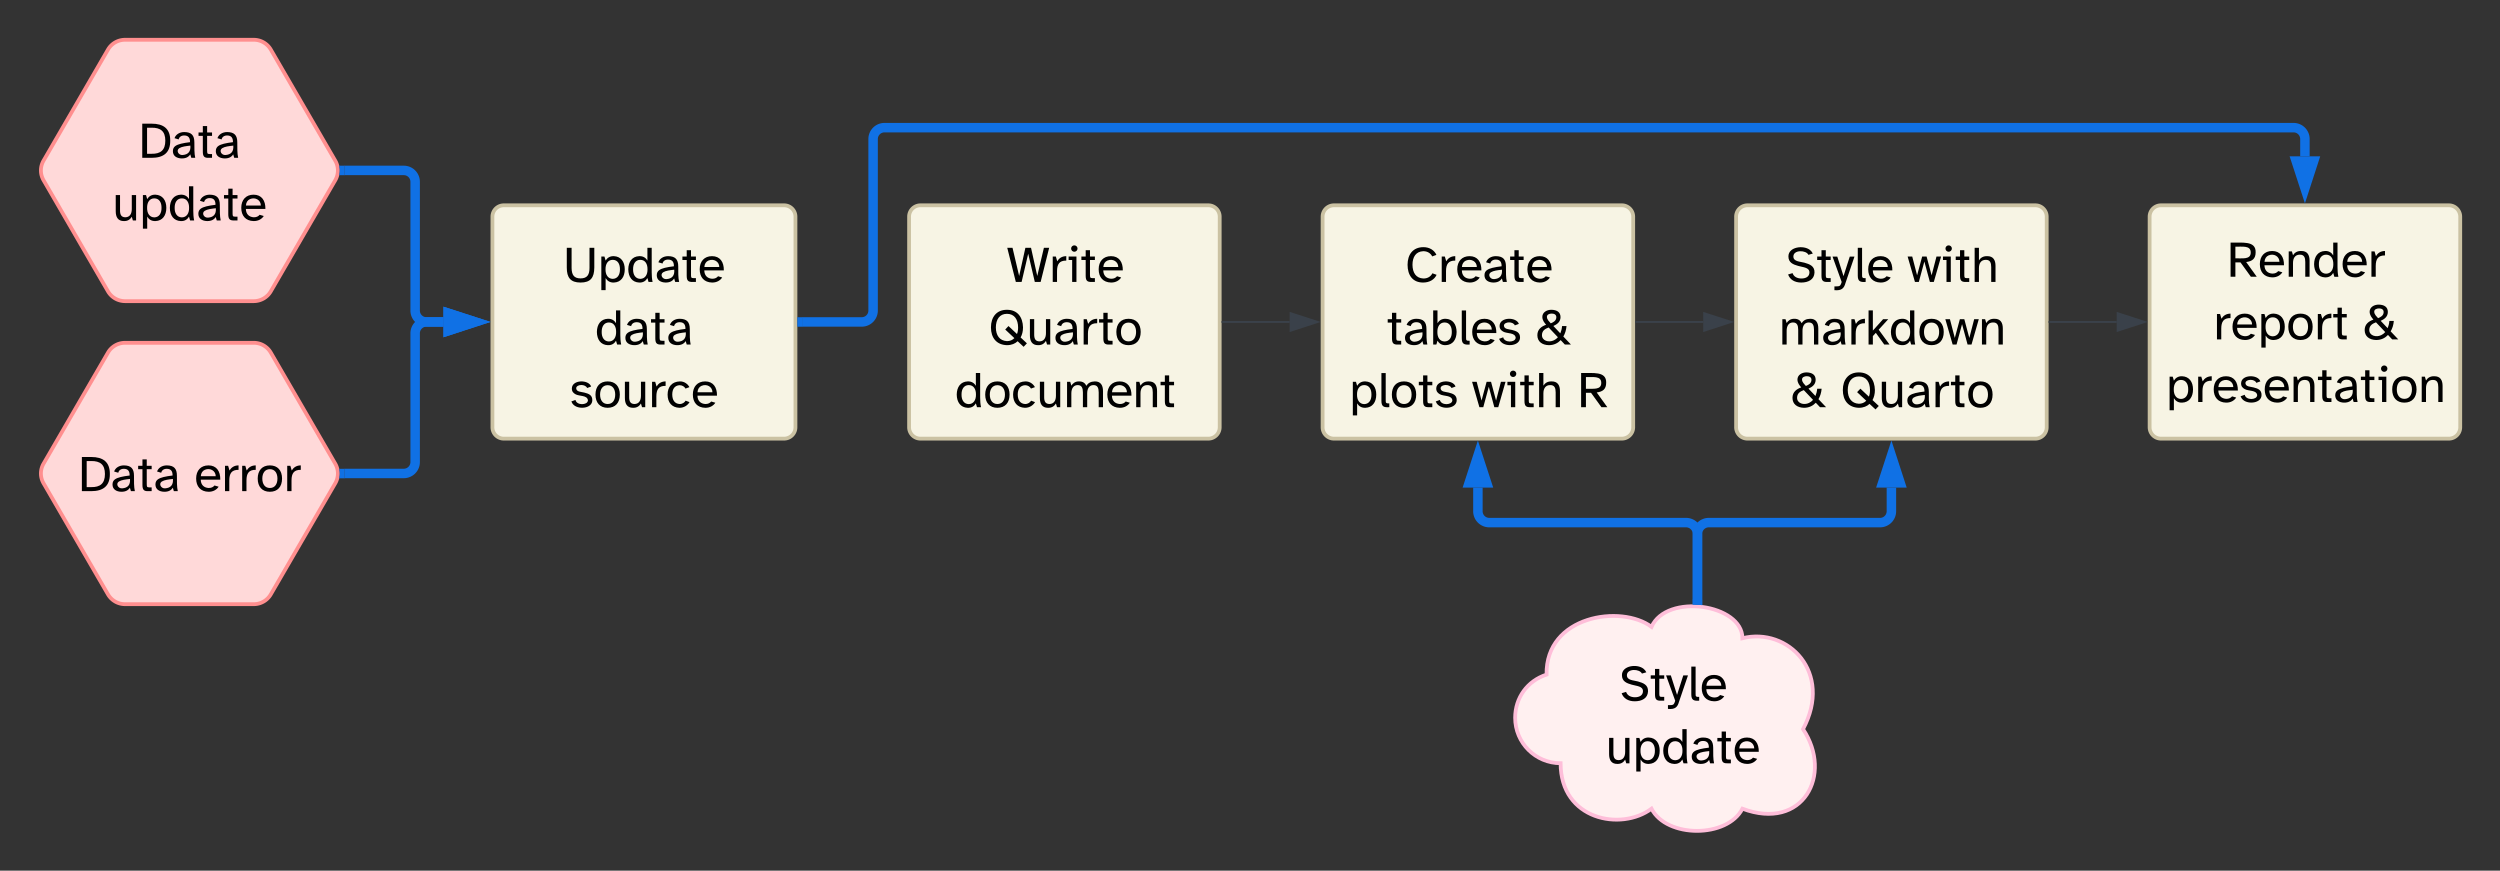 <svg xmlns="http://www.w3.org/2000/svg" xmlns:xlink="http://www.w3.org/1999/xlink" xmlns:lucid="lucid" width="1320" height="459.7"><rect width="100%" height="100%" fill="#333333" stroke="none"/><g transform="translate(-180 -313.515)" lucid:page-tab-id="0_0"><path d="M660 427.92a6 6 0 0 1 6-6h152a6 6 0 0 1 6 6v111.2a6 6 0 0 1-6 6H666a6 6 0 0 1-6-6z" stroke="#cbc2a3" stroke-width="2" fill="#f7f4e4"/><use xlink:href="#a" transform="matrix(1,0,0,1,672,433.915) translate(39.553 28.458)"/><use xlink:href="#b" transform="matrix(1,0,0,1,672,433.915) translate(29.873 61.525)"/><use xlink:href="#c" transform="matrix(1,0,0,1,672,433.915) translate(12.127 94.592)"/><path d="M1315 427.92a6 6 0 0 1 6-6h152a6 6 0 0 1 6 6v111.2a6 6 0 0 1-6 6h-152a6 6 0 0 1-6-6z" stroke="#cbc2a3" stroke-width="2" fill="#f7f4e4"/><use xlink:href="#d" transform="matrix(1,0,0,1,1326.995,433.915) translate(28.7 25.733)"/><use xlink:href="#e" transform="matrix(1,0,0,1,1326.995,433.915) translate(21.673 58.8)"/><use xlink:href="#f" transform="matrix(1,0,0,1,1326.995,433.915) translate(100.527 58.8)"/><use xlink:href="#g" transform="matrix(1,0,0,1,1326.995,433.915) translate(-3.34 91.867)"/><path d="M825.5 483.5h35.45" stroke="#3a414a" fill="none"/><path d="M825.52 484h-.5v-.96h.5z" stroke="#3a414a" stroke-width=".05" fill="#3a414a"/><path d="M875.7 483.5l-14.25 4.65v-9.27z" stroke="#3a414a" fill="#3a414a"/><path d="M878.33 427.92a6 6 0 0 1 6-6h152a6 6 0 0 1 6 6v111.2a6 6 0 0 1-6 6h-152a6 6 0 0 1-6-6z" stroke="#cbc2a3" stroke-width="2" fill="#f7f4e4"/><use xlink:href="#h" transform="matrix(1,0,0,1,890.332,433.915) translate(31.513 28.458)"/><use xlink:href="#i" transform="matrix(1,0,0,1,890.332,433.915) translate(21.833 61.525)"/><use xlink:href="#f" transform="matrix(1,0,0,1,890.332,433.915) translate(100.367 61.525)"/><use xlink:href="#j" transform="matrix(1,0,0,1,890.332,433.915) translate(2.073 94.592)"/><use xlink:href="#k" transform="matrix(1,0,0,1,890.332,433.915) translate(66.927 94.592)"/><use xlink:href="#l" transform="matrix(1,0,0,1,890.332,433.915) translate(122.447 94.592)"/><path d="M203 408.7a10.35 10.35 0 0 1 0-10.38l34-58.6a10.4 10.4 0 0 1 9-5.2h68a10.4 10.4 0 0 1 9 5.2l34 58.6a10.35 10.35 0 0 1 0 10.4l-34 58.6a10.4 10.4 0 0 1-9 5.2h-68a10.4 10.4 0 0 1-9-5.2z" stroke="#ff8f8f" stroke-width="2" fill="#ffd9d9"/><use xlink:href="#m" transform="matrix(1,0,0,1,205,339.515) translate(48.058 57.333)"/><use xlink:href="#n" transform="matrix(1,0,0,1,205,339.515) translate(34.272 90.4)"/><path d="M203 568.7a10.35 10.35 0 0 1 0-10.38l34-58.6a10.4 10.4 0 0 1 9-5.2h68a10.4 10.4 0 0 1 9 5.2l34 58.6a10.35 10.35 0 0 1 0 10.4l-34 58.6a10.4 10.4 0 0 1-9 5.2h-68a10.4 10.4 0 0 1-9-5.2z" stroke="#ff8f8f" stroke-width="2" fill="#ffd9d9"/><use xlink:href="#o" transform="matrix(1,0,0,1,205,499.515) translate(16.178 73.333)"/><use xlink:href="#p" transform="matrix(1,0,0,1,205,499.515) translate(77.538 73.333)"/><path d="M1004 716.5c-13.25 0-24-10.73-24-24 0-10.6 6.5-19.53 16.58-22.8-.58-31.2 39.42-37.2 55.42-25.2 8-18 48-12 48 6 24-6 48 18 32 48 16 24 0 54-32 42-8 15.62-40 15.62-48 0-16 12-48 6-48-24z" stroke="#febed9" stroke-width="2" fill="#fff0f0"/><use xlink:href="#q" transform="matrix(1,0,0,1,985,637.515) translate(50.145 45.958)"/><use xlink:href="#n" transform="matrix(1,0,0,1,985,637.515) translate(42.772 79.025)"/><path d="M1076.26 630.28v-34.83a6 6 0 0 1 6-6h90.4a6 6 0 0 0 6-6v-12.48" stroke="#1071e5" stroke-width="5" fill="none"/><path d="M1078.73 633l-1.16-.16-3.8-.17v-2.45h4.96z" stroke="#1071e5" stroke-width=".05" fill="#1071e5"/><path d="M1178.67 554.2l4.63 14.27h-9.27z" stroke="#1071e5" stroke-width="5" fill="#1071e5"/><path d="M440 427.92a6 6 0 0 1 6-6h148a6 6 0 0 1 6 6v111.2a6 6 0 0 1-6 6H446a6 6 0 0 1-6-6z" stroke="#cbc2a3" stroke-width="2" fill="#f7f4e4"/><use xlink:href="#r" transform="matrix(1,0,0,1,452,433.915) translate(25.213 28.458)"/><use xlink:href="#s" transform="matrix(1,0,0,1,452,433.915) translate(42.133 61.525)"/><use xlink:href="#t" transform="matrix(1,0,0,1,452,433.915) translate(28.827 94.592)"/><path d="M603.5 483.5H635a6 6 0 0 0 6-6v-90.58a6 6 0 0 1 6-6h744a6 6 0 0 1 6 6v9.14" stroke="#1071e5" stroke-width="5" fill="none"/><path d="M603.56 486H601v-4.96h2.56z" stroke="#1071e5" stroke-width=".05" fill="#1071e5"/><path d="M1397 412.82l-4.64-14.26h9.27z" stroke="#1071e5" stroke-width="5" fill="#1071e5"/><path d="M361.9 403.5h31.3a6 6 0 0 1 6 6v68a6 6 0 0 0 6 6h8.94" stroke="#1071e5" stroke-width="5" fill="none"/><path d="M361.95 406h-2.84l.04-.12.2-1.17.05-1.2-.07-1.18-.2-1.17-.02-.1h2.85z" stroke="#1071e5" stroke-width=".05" fill="#1071e5"/><path d="M430.9 483.5l-14.26 4.65v-9.27z" stroke="#1071e5" stroke-width="5" fill="#1071e5"/><path d="M361.9 563.5h31.3a6 6 0 0 0 6-6v-68a6 6 0 0 1 6-6h8.94" stroke="#1071e5" stroke-width="5" fill="none"/><path d="M361.95 566h-2.84l.04-.12.2-1.17.05-1.2-.07-1.17-.2-1.18-.02-.1h2.85z" stroke="#1071e5" stroke-width=".05" fill="#1071e5"/><path d="M430.9 483.5l-14.26 4.65v-9.27z" stroke="#1071e5" stroke-width="5" fill="#1071e5"/><path d="M1096.66 427.92a6 6 0 0 1 6-6h152a6 6 0 0 1 6 6v111.2a6 6 0 0 1-6 6h-152a6 6 0 0 1-6-6z" stroke="#cbc2a3" stroke-width="2" fill="#f7f4e4"/><g><use xlink:href="#u" transform="matrix(1,0,0,1,1108.663,433.915) translate(14.38 28.458)"/><use xlink:href="#v" transform="matrix(1,0,0,1,1108.663,433.915) translate(78.567 28.458)"/><use xlink:href="#w" transform="matrix(1,0,0,1,1108.663,433.915) translate(10.527 61.525)"/><use xlink:href="#x" transform="matrix(1,0,0,1,1108.663,433.915) translate(16.74 94.592)"/><use xlink:href="#y" transform="matrix(1,0,0,1,1108.663,433.915) translate(43.007 94.592)"/></g><path d="M1262.17 483.5h35.44" stroke="#3a414a" fill="none"/><path d="M1262.18 484h-.5v-.96h.5z" stroke="#3a414a" stroke-width=".05" fill="#3a414a"/><path d="M1312.38 483.5l-14.27 4.65v-9.27z" stroke="#3a414a" fill="#3a414a"/><path d="M1043.84 483.5h35.44" stroke="#3a414a" fill="none"/><path d="M1043.85 484h-.5v-.96h.5z" stroke="#3a414a" stroke-width=".05" fill="#3a414a"/><path d="M1094.05 483.5l-14.27 4.65v-9.27z" stroke="#3a414a" fill="#3a414a"/><path d="M1076.26 630.28v-34.83a6 6 0 0 0-6-6H966.33a6 6 0 0 1-6-6v-12.48" stroke="#1071e5" stroke-width="5" fill="none"/><path d="M1078.73 633l-1.16-.16-3.8-.17v-2.45h4.96z" stroke="#1071e5" stroke-width=".05" fill="#1071e5"/><path d="M960.33 554.2l4.64 14.27h-9.27z" stroke="#1071e5" stroke-width="5" fill="#1071e5"/><defs><path d="M178 0L10-668h103l130 552 122-552h110l122 552 130-552h103L663 0H549L420-552 291 0H178" id="z"/><path d="M335-417c-136-2-180 71-181 204V0H70v-496h61l27 92c33-56 90-100 177-100v87" id="A"/><path d="M219-653c1 34-30 64-63 63-33 1-63-30-62-63-1-33 29-63 62-62 34-1 64 28 63 62zM114 0v-429H45v-67h153V0h-84" id="B"/><path d="M188-138c2 51 0 63 51 64h45V0h-63c-93 4-117-31-117-124v-305H20v-67h84v-125h84v125h96v67h-96v291" id="C"/><path d="M478-87C442-31 374 13 281 12 124 9 38-92 38-247s90-257 241-257c158 0 234 116 231 279H128c2 101 61 157 153 163 55 1 92-19 116-49zm-57-205c0-105-107-170-212-126-46 20-76 62-80 126h292" id="D"/><g id="a"><use transform="matrix(0.027,0,0,0.027,0,0)" xlink:href="#z"/><use transform="matrix(0.027,0,0,0.027,22.4,0)" xlink:href="#A"/><use transform="matrix(0.027,0,0,0.027,31.467,0)" xlink:href="#B"/><use transform="matrix(0.027,0,0,0.027,38.88,0)" xlink:href="#C"/><use transform="matrix(0.027,0,0,0.027,47.52,0)" xlink:href="#D"/></g><path d="M677-335c0 78-18 144-47 196L753-24l-64 68L572-65c-48 46-118 77-209 77C160 6 50-130 50-335c0-204 110-345 313-345 204 0 309 140 314 345zm-531 0c1 156 72 260 217 268 59 0 107-20 145-59L329-294l64-68 166 156c15-36 22-79 22-129-1-155-72-266-218-266-145 0-216 111-217 266" id="E"/><path d="M382-72c-30 48-74 86-155 84C111 12 68-66 68-180v-317h84v297c-1 87 24 137 104 138 87-2 126-67 126-162v-273h84V0h-63" id="F"/><path d="M378-68c-31 51-85 81-169 80C113 9 38-35 38-131c0-94 73-122 158-145 50-12 110-23 177-30 2-82-30-131-112-131-59-1-100 29-110 77l-81-24c23-72 98-120 190-120 139 1 198 62 198 201 0 106-2 221 17 303h-77zM162-188c-65 43-17 139 65 133 106-8 163-63 153-184-85 10-165 18-218 51" id="G"/><path d="M514-246c0 160-87 258-238 258S38-87 38-246s87-258 238-258 238 98 238 258zm-386 0c0 108 52 184 148 184 97 0 148-76 148-184s-51-184-148-184c-96 0-148 76-148 184" id="H"/><g id="b"><use transform="matrix(0.027,0,0,0.027,0,0)" xlink:href="#E"/><use transform="matrix(0.027,0,0,0.027,20.08,0)" xlink:href="#F"/><use transform="matrix(0.027,0,0,0.027,34.373,0)" xlink:href="#G"/><use transform="matrix(0.027,0,0,0.027,48.4,0)" xlink:href="#A"/><use transform="matrix(0.027,0,0,0.027,57.893,0)" xlink:href="#C"/><use transform="matrix(0.027,0,0,0.027,66.533,0)" xlink:href="#H"/></g><path d="M412-75c-29 52-81 91-161 87C113 6 40-97 38-246c2-149 75-252 213-258 80-4 132 36 161 86v-250h84v481c1 63 3 123 17 187h-79zM132-246c-2 104 46 184 141 186 95-2 143-82 141-186 2-106-46-186-141-186s-143 81-141 186" id="I"/><path d="M467-99C433-40 361 13 269 12 119 7 38-94 38-246c0-153 87-254 240-258 90-2 156 54 187 112l-77 28c-19-37-62-66-116-66-97 6-143 76-143 183 1 106 46 179 143 185 56 1 98-30 118-65" id="J"/><path d="M274-432c-82 3-120 70-120 163V0H70v-496h62l22 75c28-45 75-84 149-83 76-1 121 33 143 87 35-55 86-85 167-87 115-2 160 78 160 190V0h-84v-289c-1-82-19-145-106-143-82 3-119 70-119 163V0h-84v-289c-1-82-19-145-106-143" id="K"/><path d="M285-432c-89 1-131 66-131 163V0H70v-496h62l22 75c30-48 78-85 160-83 119-2 164 76 164 190V0h-84v-289c0-84-20-146-109-143" id="L"/><g id="c"><use transform="matrix(0.027,0,0,0.027,0,0)" xlink:href="#I"/><use transform="matrix(0.027,0,0,0.027,15.04,0)" xlink:href="#H"/><use transform="matrix(0.027,0,0,0.027,29.76,0)" xlink:href="#J"/><use transform="matrix(0.027,0,0,0.027,43.093,0)" xlink:href="#F"/><use transform="matrix(0.027,0,0,0.027,57.387,0)" xlink:href="#K"/><use transform="matrix(0.027,0,0,0.027,79.52,0)" xlink:href="#D"/><use transform="matrix(0.027,0,0,0.027,93.893,0)" xlink:href="#L"/><use transform="matrix(0.027,0,0,0.027,108.107,0)" xlink:href="#C"/></g><path d="M566-476c-1 124-66 173-185 188L588 0H473L270-281H170V0H76v-668c224 6 498-44 490 192zm-96 2c0-145-164-110-300-115v229c135-5 300 30 300-114" id="M"/><g id="d"><use transform="matrix(0.027,0,0,0.027,0,0)" xlink:href="#M"/><use transform="matrix(0.027,0,0,0.027,16.48,0)" xlink:href="#D"/><use transform="matrix(0.027,0,0,0.027,30.853,0)" xlink:href="#L"/><use transform="matrix(0.027,0,0,0.027,45.12,0)" xlink:href="#I"/><use transform="matrix(0.027,0,0,0.027,60.16,0)" xlink:href="#D"/><use transform="matrix(0.027,0,0,0.027,74.533,0)" xlink:href="#A"/></g><path d="M315 12c-80 3-131-36-161-87v236H70v-657h61l23 78c30-50 82-89 161-86 138 6 213 109 213 258C528-98 454 7 315 12zM152-246c-2 104 46 184 141 186 95-2 143-82 141-186 2-106-46-186-141-186s-143 81-141 186" id="N"/><g id="e"><use transform="matrix(0.027,0,0,0.027,0,0)" xlink:href="#A"/><use transform="matrix(0.027,0,0,0.027,9.067,0)" xlink:href="#D"/><use transform="matrix(0.027,0,0,0.027,23.44,0)" xlink:href="#N"/><use transform="matrix(0.027,0,0,0.027,38.533,0)" xlink:href="#H"/><use transform="matrix(0.027,0,0,0.027,53.253,0)" xlink:href="#A"/><use transform="matrix(0.027,0,0,0.027,62.747,0)" xlink:href="#C"/></g><path d="M494-87c-53 56-127 99-231 99C132 9 38-57 38-183c0-114 80-172 171-204-36-43-71-84-74-151-1-91 86-144 182-142 97 3 174 42 174 144-1 95-69 141-140 173l136 144c17-41 30-88 34-142h87c-6 78-29 149-62 204L695 0H576zM319-606c-46 0-96 19-94 66 1 55 50 95 75 125 54-21 106-51 109-116 2-54-40-74-90-75zM128-187C125-72 263-35 361-83c30-14 56-34 79-60L259-334c-69 26-129 61-131 147" id="O"/><use transform="matrix(0.027,0,0,0.027,0,0)" xlink:href="#O" id="f"/><path d="M441-136C440 25 181 50 80-42c-22-18-38-42-49-70l81-30c10 54 67 82 127 83 57-2 112-21 117-74-12-107-169-76-246-121-39-23-70-52-69-113 4-175 329-177 377-37l-79 29c-14-38-64-59-113-59-45 0-102 21-100 66 5 70 96 67 157 82 82 21 160 46 158 150" id="P"/><g id="g"><use transform="matrix(0.027,0,0,0.027,0,0)" xlink:href="#N"/><use transform="matrix(0.027,0,0,0.027,15.093,0)" xlink:href="#A"/><use transform="matrix(0.027,0,0,0.027,24.16,0)" xlink:href="#D"/><use transform="matrix(0.027,0,0,0.027,38.533,0)" xlink:href="#P"/><use transform="matrix(0.027,0,0,0.027,51.093,0)" xlink:href="#D"/><use transform="matrix(0.027,0,0,0.027,65.467,0)" xlink:href="#L"/><use transform="matrix(0.027,0,0,0.027,79.68,0)" xlink:href="#C"/><use transform="matrix(0.027,0,0,0.027,88.32,0)" xlink:href="#G"/><use transform="matrix(0.027,0,0,0.027,102.347,0)" xlink:href="#C"/><use transform="matrix(0.027,0,0,0.027,110.987,0)" xlink:href="#B"/><use transform="matrix(0.027,0,0,0.027,118.4,0)" xlink:href="#H"/><use transform="matrix(0.027,0,0,0.027,133.12,0)" xlink:href="#L"/></g><path d="M618-139C576-47 480 12 353 12 151 12 50-131 50-335c0-206 109-345 311-345 121 0 214 62 253 151l-82 30c-29-58-89-103-176-102-144 7-209 112-210 266 2 154 67 261 213 268 88 1 147-43 177-102" id="Q"/><g id="h"><use transform="matrix(0.027,0,0,0.027,0,0)" xlink:href="#Q"/><use transform="matrix(0.027,0,0,0.027,17.493,0)" xlink:href="#A"/><use transform="matrix(0.027,0,0,0.027,26.56,0)" xlink:href="#D"/><use transform="matrix(0.027,0,0,0.027,40.933,0)" xlink:href="#G"/><use transform="matrix(0.027,0,0,0.027,54.96,0)" xlink:href="#C"/><use transform="matrix(0.027,0,0,0.027,63.6,0)" xlink:href="#D"/></g><path d="M528-246C526-97 454 6 315 12c-80 3-131-36-161-87L132 0H70v-668h84v250c30-50 82-89 161-86 138 6 211 109 213 258zm-376 0c-2 104 46 184 141 186 95-2 143-82 141-186 2-106-46-186-141-186s-143 81-141 186" id="R"/><path d="M154-138c-3 59 12 66 70 64V0C114 8 70-14 70-124v-543h84v529" id="S"/><g id="i"><use transform="matrix(0.027,0,0,0.027,0,0)" xlink:href="#C"/><use transform="matrix(0.027,0,0,0.027,8.64,0)" xlink:href="#G"/><use transform="matrix(0.027,0,0,0.027,22.667,0)" xlink:href="#R"/><use transform="matrix(0.027,0,0,0.027,37.76,0)" xlink:href="#S"/><use transform="matrix(0.027,0,0,0.027,44.133,0)" xlink:href="#D"/><use transform="matrix(0.027,0,0,0.027,58.507,0)" xlink:href="#P"/></g><g id="j"><use transform="matrix(0.027,0,0,0.027,0,0)" xlink:href="#N"/><use transform="matrix(0.027,0,0,0.027,15.093,0)" xlink:href="#S"/><use transform="matrix(0.027,0,0,0.027,21.467,0)" xlink:href="#H"/><use transform="matrix(0.027,0,0,0.027,36.187,0)" xlink:href="#C"/><use transform="matrix(0.027,0,0,0.027,44.827,0)" xlink:href="#P"/></g><path d="M143 0L0-496h90l95 367 99-367h87l98 367 95-367h90L512 0h-77L327-399 219 0h-76" id="T"/><path d="M285-432c-89 1-131 66-131 163V0H70v-668h84v247c30-48 78-85 160-83 119-2 164 76 164 190V0h-84v-289c0-84-20-146-109-143" id="U"/><g id="k"><use transform="matrix(0.027,0,0,0.027,0,0)" xlink:href="#T"/><use transform="matrix(0.027,0,0,0.027,17.44,0)" xlink:href="#B"/><use transform="matrix(0.027,0,0,0.027,24.853,0)" xlink:href="#C"/><use transform="matrix(0.027,0,0,0.027,33.493,0)" xlink:href="#U"/></g><use transform="matrix(0.027,0,0,0.027,0,0)" xlink:href="#M" id="l"/><path d="M623-335C625-99 491 0 258 0H76v-668h182c232 0 367 97 365 333zm-96 0c0-185-93-257-271-254h-86v510h86c179 4 271-71 271-256" id="V"/><g id="m"><use transform="matrix(0.027,0,0,0.027,0,0)" xlink:href="#V"/><use transform="matrix(0.027,0,0,0.027,17.2,0)" xlink:href="#G"/><use transform="matrix(0.027,0,0,0.027,31.227,0)" xlink:href="#C"/><use transform="matrix(0.027,0,0,0.027,39.867,0)" xlink:href="#G"/></g><g id="n"><use transform="matrix(0.027,0,0,0.027,0,0)" xlink:href="#F"/><use transform="matrix(0.027,0,0,0.027,14.293,0)" xlink:href="#N"/><use transform="matrix(0.027,0,0,0.027,29.387,0)" xlink:href="#I"/><use transform="matrix(0.027,0,0,0.027,44.427,0)" xlink:href="#G"/><use transform="matrix(0.027,0,0,0.027,58.453,0)" xlink:href="#C"/><use transform="matrix(0.027,0,0,0.027,67.093,0)" xlink:href="#D"/></g><g id="o"><use transform="matrix(0.027,0,0,0.027,0,0)" xlink:href="#V"/><use transform="matrix(0.027,0,0,0.027,17.2,0)" xlink:href="#G"/><use transform="matrix(0.027,0,0,0.027,31.227,0)" xlink:href="#C"/><use transform="matrix(0.027,0,0,0.027,39.867,0)" xlink:href="#G"/></g><g id="p"><use transform="matrix(0.027,0,0,0.027,0,0)" xlink:href="#D"/><use transform="matrix(0.027,0,0,0.027,14.373,0)" xlink:href="#A"/><use transform="matrix(0.027,0,0,0.027,23.44,0)" xlink:href="#A"/><use transform="matrix(0.027,0,0,0.027,32.507,0)" xlink:href="#H"/><use transform="matrix(0.027,0,0,0.027,47.227,0)" xlink:href="#A"/></g><path d="M556-182C550-46 435 12 296 12 168 12 74-46 40-146l87-26c22 67 87 105 173 105 84 0 157-35 157-119 0-100-128-100-219-127-96-27-194-63-192-188 1-185 292-224 420-125 24 18 43 42 57 71l-86 25c-44-95-294-103-294 33 0 102 131 97 216 121 101 29 202 64 197 194" id="W"/><path d="M37 161V87c53-1 102 6 119-29 8-12 16-32 23-57L0-495h93l122 382 122-382h92L253 22c-28 102-74 152-216 139" id="X"/><g id="q"><use transform="matrix(0.027,0,0,0.027,0,0)" xlink:href="#W"/><use transform="matrix(0.027,0,0,0.027,15.893,0)" xlink:href="#C"/><use transform="matrix(0.027,0,0,0.027,24.533,0)" xlink:href="#X"/><use transform="matrix(0.027,0,0,0.027,35.973,0)" xlink:href="#S"/><use transform="matrix(0.027,0,0,0.027,42.347,0)" xlink:href="#D"/></g><path d="M614-279C612-84 542 12 345 12 149 12 76-85 76-279v-389h94v396c2 130 44 203 175 203s175-73 175-203v-396h94v389" id="Y"/><g id="r"><use transform="matrix(0.027,0,0,0.027,0,0)" xlink:href="#Y"/><use transform="matrix(0.027,0,0,0.027,18.4,0)" xlink:href="#N"/><use transform="matrix(0.027,0,0,0.027,33.493,0)" xlink:href="#I"/><use transform="matrix(0.027,0,0,0.027,48.533,0)" xlink:href="#G"/><use transform="matrix(0.027,0,0,0.027,62.56,0)" xlink:href="#C"/><use transform="matrix(0.027,0,0,0.027,71.2,0)" xlink:href="#D"/></g><g id="s"><use transform="matrix(0.027,0,0,0.027,0,0)" xlink:href="#I"/><use transform="matrix(0.027,0,0,0.027,15.04,0)" xlink:href="#G"/><use transform="matrix(0.027,0,0,0.027,29.067,0)" xlink:href="#C"/><use transform="matrix(0.027,0,0,0.027,37.707,0)" xlink:href="#G"/></g><g id="t"><use transform="matrix(0.027,0,0,0.027,0,0)" xlink:href="#P"/><use transform="matrix(0.027,0,0,0.027,12.56,0)" xlink:href="#H"/><use transform="matrix(0.027,0,0,0.027,27.28,0)" xlink:href="#F"/><use transform="matrix(0.027,0,0,0.027,41.573,0)" xlink:href="#A"/><use transform="matrix(0.027,0,0,0.027,50.64,0)" xlink:href="#J"/><use transform="matrix(0.027,0,0,0.027,63.973,0)" xlink:href="#D"/></g><g id="u"><use transform="matrix(0.027,0,0,0.027,0,0)" xlink:href="#W"/><use transform="matrix(0.027,0,0,0.027,15.893,0)" xlink:href="#C"/><use transform="matrix(0.027,0,0,0.027,24.533,0)" xlink:href="#X"/><use transform="matrix(0.027,0,0,0.027,35.973,0)" xlink:href="#S"/><use transform="matrix(0.027,0,0,0.027,42.347,0)" xlink:href="#D"/></g><g id="v"><use transform="matrix(0.027,0,0,0.027,0,0)" xlink:href="#T"/><use transform="matrix(0.027,0,0,0.027,17.44,0)" xlink:href="#B"/><use transform="matrix(0.027,0,0,0.027,24.853,0)" xlink:href="#C"/><use transform="matrix(0.027,0,0,0.027,33.493,0)" xlink:href="#U"/></g><path d="M70 0v-668h84v395l200-223h101L268-291 480 0H377L212-229l-58 63V0H70" id="Z"/><g id="w"><use transform="matrix(0.027,0,0,0.027,0,0)" xlink:href="#K"/><use transform="matrix(0.027,0,0,0.027,22.427,0)" xlink:href="#G"/><use transform="matrix(0.027,0,0,0.027,36.453,0)" xlink:href="#A"/><use transform="matrix(0.027,0,0,0.027,45.52,0)" xlink:href="#Z"/><use transform="matrix(0.027,0,0,0.027,58.187,0)" xlink:href="#I"/><use transform="matrix(0.027,0,0,0.027,73.227,0)" xlink:href="#H"/><use transform="matrix(0.027,0,0,0.027,87.947,0)" xlink:href="#T"/><use transform="matrix(0.027,0,0,0.027,105.387,0)" xlink:href="#L"/></g><use transform="matrix(0.027,0,0,0.027,0,0)" xlink:href="#O" id="x"/><g id="y"><use transform="matrix(0.027,0,0,0.027,0,0)" xlink:href="#E"/><use transform="matrix(0.027,0,0,0.027,20.08,0)" xlink:href="#F"/><use transform="matrix(0.027,0,0,0.027,34.373,0)" xlink:href="#G"/><use transform="matrix(0.027,0,0,0.027,48.4,0)" xlink:href="#A"/><use transform="matrix(0.027,0,0,0.027,57.893,0)" xlink:href="#C"/><use transform="matrix(0.027,0,0,0.027,66.533,0)" xlink:href="#H"/></g></defs></g></svg>